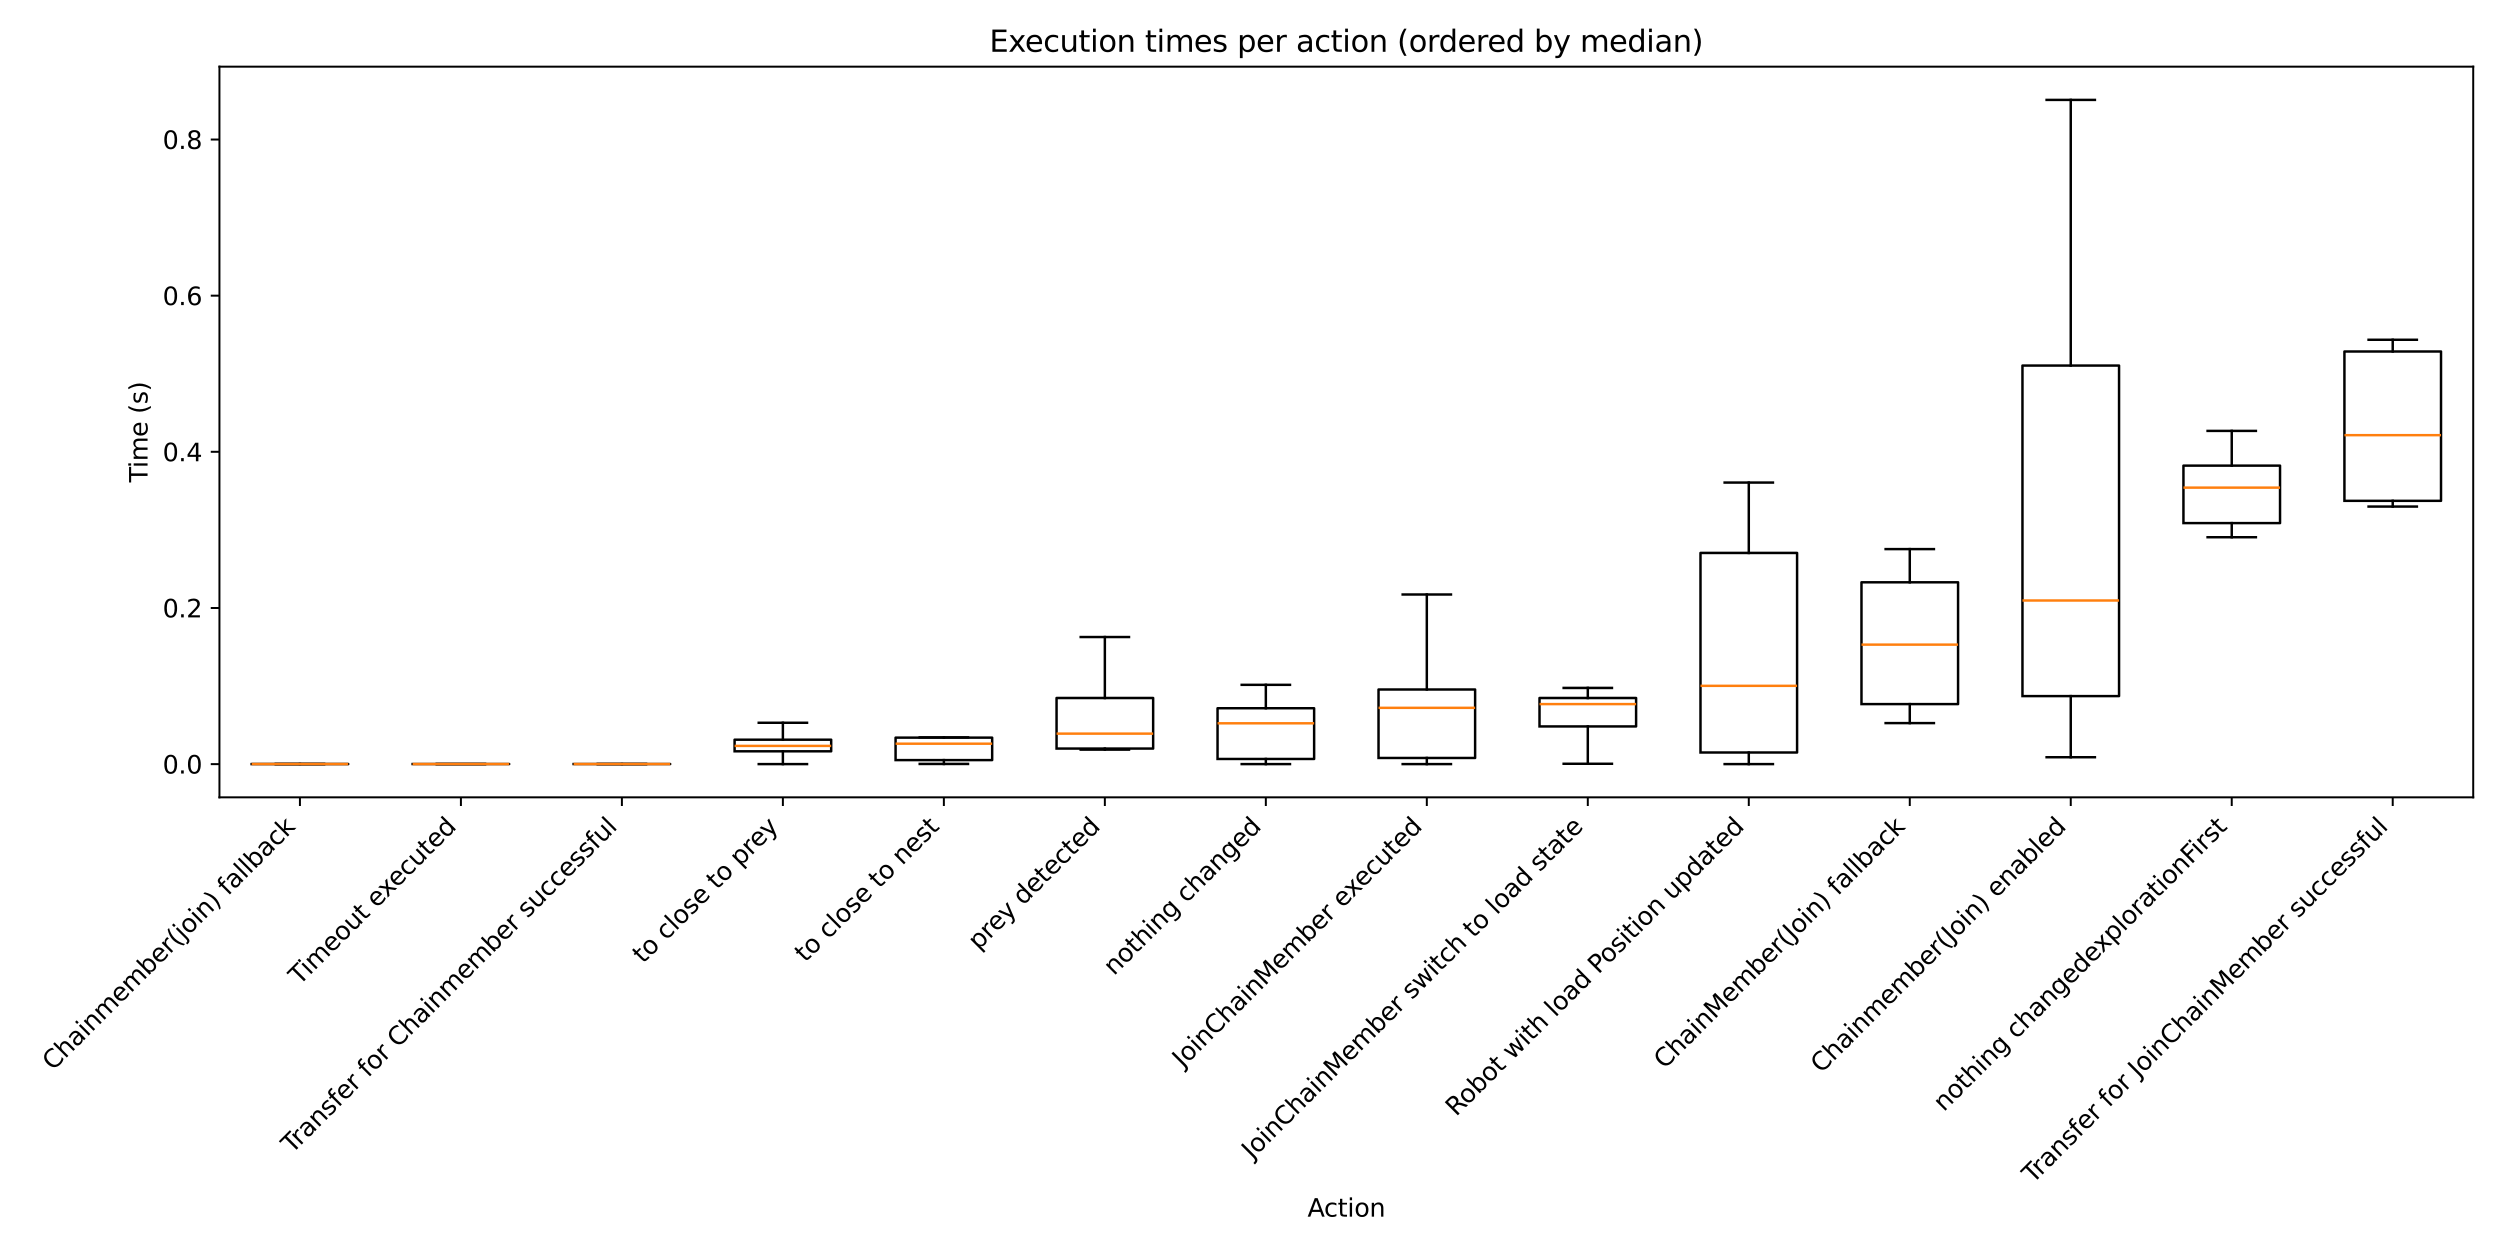 <?xml version="1.0" encoding="utf-8" standalone="no"?>
<!DOCTYPE svg PUBLIC "-//W3C//DTD SVG 1.1//EN"
  "http://www.w3.org/Graphics/SVG/1.1/DTD/svg11.dtd">
<svg xmlns:xlink="http://www.w3.org/1999/xlink" width="1008pt" height="504pt" viewBox="0 0 1008 504" xmlns="http://www.w3.org/2000/svg" version="1.1">
 <defs>
  <style type="text/css">*{stroke-linejoin: round; stroke-linecap: butt}</style>
 </defs>
 <g id="figure_1">
  <g id="patch_1">
   <path d="M 0 504 
L 1008 504 
L 1008 0 
L 0 0 
z
" style="fill: #ffffff"/>
  </g>
  <g id="axes_1">
   <g id="patch_2">
    <path d="M 88.478 321.485 
L 997.2 321.485 
L 997.2 26.88 
L 88.478 26.88 
z
" style="fill: #ffffff"/>
   </g>
   <g id="matplotlib.axis_1">
    <g id="xtick_1">
     <g id="line2d_1">
      <defs>
       <path id="mb336bf534c" d="M 0 0 
L 0 3.5 
" style="stroke: #000000; stroke-width: 0.8"/>
      </defs>
      <g>
       <use xlink:href="#mb336bf534c" x="120.932" y="321.485" style="stroke: #000000; stroke-width: 0.8"/>
      </g>
     </g>
     <g id="text_1">
      <!-- Chainmember(join) fallback -->
      <g transform="translate(21.333 431.987) rotate(-45) scale(0.1 -0.1)">
       <defs>
        <path id="DejaVuSans-43" d="M 4122 4306 
L 4122 3641 
Q 3803 3938 3442 4084 
Q 3081 4231 2675 4231 
Q 1875 4231 1450 3742 
Q 1025 3253 1025 2328 
Q 1025 1406 1450 917 
Q 1875 428 2675 428 
Q 3081 428 3442 575 
Q 3803 722 4122 1019 
L 4122 359 
Q 3791 134 3420 21 
Q 3050 -91 2638 -91 
Q 1578 -91 968 557 
Q 359 1206 359 2328 
Q 359 3453 968 4101 
Q 1578 4750 2638 4750 
Q 3056 4750 3426 4639 
Q 3797 4528 4122 4306 
z
" transform="scale(0.016)"/>
        <path id="DejaVuSans-68" d="M 3513 2113 
L 3513 0 
L 2938 0 
L 2938 2094 
Q 2938 2591 2744 2837 
Q 2550 3084 2163 3084 
Q 1697 3084 1428 2787 
Q 1159 2491 1159 1978 
L 1159 0 
L 581 0 
L 581 4863 
L 1159 4863 
L 1159 2956 
Q 1366 3272 1645 3428 
Q 1925 3584 2291 3584 
Q 2894 3584 3203 3211 
Q 3513 2838 3513 2113 
z
" transform="scale(0.016)"/>
        <path id="DejaVuSans-61" d="M 2194 1759 
Q 1497 1759 1228 1600 
Q 959 1441 959 1056 
Q 959 750 1161 570 
Q 1363 391 1709 391 
Q 2188 391 2477 730 
Q 2766 1069 2766 1631 
L 2766 1759 
L 2194 1759 
z
M 3341 1997 
L 3341 0 
L 2766 0 
L 2766 531 
Q 2569 213 2275 61 
Q 1981 -91 1556 -91 
Q 1019 -91 701 211 
Q 384 513 384 1019 
Q 384 1609 779 1909 
Q 1175 2209 1959 2209 
L 2766 2209 
L 2766 2266 
Q 2766 2663 2505 2880 
Q 2244 3097 1772 3097 
Q 1472 3097 1187 3025 
Q 903 2953 641 2809 
L 641 3341 
Q 956 3463 1253 3523 
Q 1550 3584 1831 3584 
Q 2591 3584 2966 3190 
Q 3341 2797 3341 1997 
z
" transform="scale(0.016)"/>
        <path id="DejaVuSans-69" d="M 603 3500 
L 1178 3500 
L 1178 0 
L 603 0 
L 603 3500 
z
M 603 4863 
L 1178 4863 
L 1178 4134 
L 603 4134 
L 603 4863 
z
" transform="scale(0.016)"/>
        <path id="DejaVuSans-6e" d="M 3513 2113 
L 3513 0 
L 2938 0 
L 2938 2094 
Q 2938 2591 2744 2837 
Q 2550 3084 2163 3084 
Q 1697 3084 1428 2787 
Q 1159 2491 1159 1978 
L 1159 0 
L 581 0 
L 581 3500 
L 1159 3500 
L 1159 2956 
Q 1366 3272 1645 3428 
Q 1925 3584 2291 3584 
Q 2894 3584 3203 3211 
Q 3513 2838 3513 2113 
z
" transform="scale(0.016)"/>
        <path id="DejaVuSans-6d" d="M 3328 2828 
Q 3544 3216 3844 3400 
Q 4144 3584 4550 3584 
Q 5097 3584 5394 3201 
Q 5691 2819 5691 2113 
L 5691 0 
L 5113 0 
L 5113 2094 
Q 5113 2597 4934 2840 
Q 4756 3084 4391 3084 
Q 3944 3084 3684 2787 
Q 3425 2491 3425 1978 
L 3425 0 
L 2847 0 
L 2847 2094 
Q 2847 2600 2669 2842 
Q 2491 3084 2119 3084 
Q 1678 3084 1418 2786 
Q 1159 2488 1159 1978 
L 1159 0 
L 581 0 
L 581 3500 
L 1159 3500 
L 1159 2956 
Q 1356 3278 1631 3431 
Q 1906 3584 2284 3584 
Q 2666 3584 2933 3390 
Q 3200 3197 3328 2828 
z
" transform="scale(0.016)"/>
        <path id="DejaVuSans-65" d="M 3597 1894 
L 3597 1613 
L 953 1613 
Q 991 1019 1311 708 
Q 1631 397 2203 397 
Q 2534 397 2845 478 
Q 3156 559 3463 722 
L 3463 178 
Q 3153 47 2828 -22 
Q 2503 -91 2169 -91 
Q 1331 -91 842 396 
Q 353 884 353 1716 
Q 353 2575 817 3079 
Q 1281 3584 2069 3584 
Q 2775 3584 3186 3129 
Q 3597 2675 3597 1894 
z
M 3022 2063 
Q 3016 2534 2758 2815 
Q 2500 3097 2075 3097 
Q 1594 3097 1305 2825 
Q 1016 2553 972 2059 
L 3022 2063 
z
" transform="scale(0.016)"/>
        <path id="DejaVuSans-62" d="M 3116 1747 
Q 3116 2381 2855 2742 
Q 2594 3103 2138 3103 
Q 1681 3103 1420 2742 
Q 1159 2381 1159 1747 
Q 1159 1113 1420 752 
Q 1681 391 2138 391 
Q 2594 391 2855 752 
Q 3116 1113 3116 1747 
z
M 1159 2969 
Q 1341 3281 1617 3432 
Q 1894 3584 2278 3584 
Q 2916 3584 3314 3078 
Q 3713 2572 3713 1747 
Q 3713 922 3314 415 
Q 2916 -91 2278 -91 
Q 1894 -91 1617 61 
Q 1341 213 1159 525 
L 1159 0 
L 581 0 
L 581 4863 
L 1159 4863 
L 1159 2969 
z
" transform="scale(0.016)"/>
        <path id="DejaVuSans-72" d="M 2631 2963 
Q 2534 3019 2420 3045 
Q 2306 3072 2169 3072 
Q 1681 3072 1420 2755 
Q 1159 2438 1159 1844 
L 1159 0 
L 581 0 
L 581 3500 
L 1159 3500 
L 1159 2956 
Q 1341 3275 1631 3429 
Q 1922 3584 2338 3584 
Q 2397 3584 2469 3576 
Q 2541 3569 2628 3553 
L 2631 2963 
z
" transform="scale(0.016)"/>
        <path id="DejaVuSans-28" d="M 1984 4856 
Q 1566 4138 1362 3434 
Q 1159 2731 1159 2009 
Q 1159 1288 1364 580 
Q 1569 -128 1984 -844 
L 1484 -844 
Q 1016 -109 783 600 
Q 550 1309 550 2009 
Q 550 2706 781 3412 
Q 1013 4119 1484 4856 
L 1984 4856 
z
" transform="scale(0.016)"/>
        <path id="DejaVuSans-6a" d="M 603 3500 
L 1178 3500 
L 1178 -63 
Q 1178 -731 923 -1031 
Q 669 -1331 103 -1331 
L -116 -1331 
L -116 -844 
L 38 -844 
Q 366 -844 484 -692 
Q 603 -541 603 -63 
L 603 3500 
z
M 603 4863 
L 1178 4863 
L 1178 4134 
L 603 4134 
L 603 4863 
z
" transform="scale(0.016)"/>
        <path id="DejaVuSans-6f" d="M 1959 3097 
Q 1497 3097 1228 2736 
Q 959 2375 959 1747 
Q 959 1119 1226 758 
Q 1494 397 1959 397 
Q 2419 397 2687 759 
Q 2956 1122 2956 1747 
Q 2956 2369 2687 2733 
Q 2419 3097 1959 3097 
z
M 1959 3584 
Q 2709 3584 3137 3096 
Q 3566 2609 3566 1747 
Q 3566 888 3137 398 
Q 2709 -91 1959 -91 
Q 1206 -91 779 398 
Q 353 888 353 1747 
Q 353 2609 779 3096 
Q 1206 3584 1959 3584 
z
" transform="scale(0.016)"/>
        <path id="DejaVuSans-29" d="M 513 4856 
L 1013 4856 
Q 1481 4119 1714 3412 
Q 1947 2706 1947 2009 
Q 1947 1309 1714 600 
Q 1481 -109 1013 -844 
L 513 -844 
Q 928 -128 1133 580 
Q 1338 1288 1338 2009 
Q 1338 2731 1133 3434 
Q 928 4138 513 4856 
z
" transform="scale(0.016)"/>
        <path id="DejaVuSans-20" transform="scale(0.016)"/>
        <path id="DejaVuSans-66" d="M 2375 4863 
L 2375 4384 
L 1825 4384 
Q 1516 4384 1395 4259 
Q 1275 4134 1275 3809 
L 1275 3500 
L 2222 3500 
L 2222 3053 
L 1275 3053 
L 1275 0 
L 697 0 
L 697 3053 
L 147 3053 
L 147 3500 
L 697 3500 
L 697 3744 
Q 697 4328 969 4595 
Q 1241 4863 1831 4863 
L 2375 4863 
z
" transform="scale(0.016)"/>
        <path id="DejaVuSans-6c" d="M 603 4863 
L 1178 4863 
L 1178 0 
L 603 0 
L 603 4863 
z
" transform="scale(0.016)"/>
        <path id="DejaVuSans-63" d="M 3122 3366 
L 3122 2828 
Q 2878 2963 2633 3030 
Q 2388 3097 2138 3097 
Q 1578 3097 1268 2742 
Q 959 2388 959 1747 
Q 959 1106 1268 751 
Q 1578 397 2138 397 
Q 2388 397 2633 464 
Q 2878 531 3122 666 
L 3122 134 
Q 2881 22 2623 -34 
Q 2366 -91 2075 -91 
Q 1284 -91 818 406 
Q 353 903 353 1747 
Q 353 2603 823 3093 
Q 1294 3584 2113 3584 
Q 2378 3584 2631 3529 
Q 2884 3475 3122 3366 
z
" transform="scale(0.016)"/>
        <path id="DejaVuSans-6b" d="M 581 4863 
L 1159 4863 
L 1159 1991 
L 2875 3500 
L 3609 3500 
L 1753 1863 
L 3688 0 
L 2938 0 
L 1159 1709 
L 1159 0 
L 581 0 
L 581 4863 
z
" transform="scale(0.016)"/>
       </defs>
       <use xlink:href="#DejaVuSans-43"/>
       <use xlink:href="#DejaVuSans-68" transform="translate(69.824 0)"/>
       <use xlink:href="#DejaVuSans-61" transform="translate(133.203 0)"/>
       <use xlink:href="#DejaVuSans-69" transform="translate(194.482 0)"/>
       <use xlink:href="#DejaVuSans-6e" transform="translate(222.266 0)"/>
       <use xlink:href="#DejaVuSans-6d" transform="translate(285.645 0)"/>
       <use xlink:href="#DejaVuSans-65" transform="translate(383.057 0)"/>
       <use xlink:href="#DejaVuSans-6d" transform="translate(444.58 0)"/>
       <use xlink:href="#DejaVuSans-62" transform="translate(541.992 0)"/>
       <use xlink:href="#DejaVuSans-65" transform="translate(605.469 0)"/>
       <use xlink:href="#DejaVuSans-72" transform="translate(666.992 0)"/>
       <use xlink:href="#DejaVuSans-28" transform="translate(708.105 0)"/>
       <use xlink:href="#DejaVuSans-6a" transform="translate(747.119 0)"/>
       <use xlink:href="#DejaVuSans-6f" transform="translate(774.902 0)"/>
       <use xlink:href="#DejaVuSans-69" transform="translate(836.084 0)"/>
       <use xlink:href="#DejaVuSans-6e" transform="translate(863.867 0)"/>
       <use xlink:href="#DejaVuSans-29" transform="translate(927.246 0)"/>
       <use xlink:href="#DejaVuSans-20" transform="translate(966.26 0)"/>
       <use xlink:href="#DejaVuSans-66" transform="translate(998.047 0)"/>
       <use xlink:href="#DejaVuSans-61" transform="translate(1033.252 0)"/>
       <use xlink:href="#DejaVuSans-6c" transform="translate(1094.531 0)"/>
       <use xlink:href="#DejaVuSans-6c" transform="translate(1122.314 0)"/>
       <use xlink:href="#DejaVuSans-62" transform="translate(1150.098 0)"/>
       <use xlink:href="#DejaVuSans-61" transform="translate(1213.574 0)"/>
       <use xlink:href="#DejaVuSans-63" transform="translate(1274.854 0)"/>
       <use xlink:href="#DejaVuSans-6b" transform="translate(1329.834 0)"/>
      </g>
     </g>
    </g>
    <g id="xtick_2">
     <g id="line2d_2">
      <g>
       <use xlink:href="#mb336bf534c" x="185.841" y="321.485" style="stroke: #000000; stroke-width: 0.8"/>
      </g>
     </g>
     <g id="text_2">
      <!-- Timeout executed -->
      <g transform="translate(120.719 397.51) rotate(-45) scale(0.1 -0.1)">
       <defs>
        <path id="DejaVuSans-54" d="M -19 4666 
L 3928 4666 
L 3928 4134 
L 2272 4134 
L 2272 0 
L 1638 0 
L 1638 4134 
L -19 4134 
L -19 4666 
z
" transform="scale(0.016)"/>
        <path id="DejaVuSans-75" d="M 544 1381 
L 544 3500 
L 1119 3500 
L 1119 1403 
Q 1119 906 1312 657 
Q 1506 409 1894 409 
Q 2359 409 2629 706 
Q 2900 1003 2900 1516 
L 2900 3500 
L 3475 3500 
L 3475 0 
L 2900 0 
L 2900 538 
Q 2691 219 2414 64 
Q 2138 -91 1772 -91 
Q 1169 -91 856 284 
Q 544 659 544 1381 
z
M 1991 3584 
L 1991 3584 
z
" transform="scale(0.016)"/>
        <path id="DejaVuSans-74" d="M 1172 4494 
L 1172 3500 
L 2356 3500 
L 2356 3053 
L 1172 3053 
L 1172 1153 
Q 1172 725 1289 603 
Q 1406 481 1766 481 
L 2356 481 
L 2356 0 
L 1766 0 
Q 1100 0 847 248 
Q 594 497 594 1153 
L 594 3053 
L 172 3053 
L 172 3500 
L 594 3500 
L 594 4494 
L 1172 4494 
z
" transform="scale(0.016)"/>
        <path id="DejaVuSans-78" d="M 3513 3500 
L 2247 1797 
L 3578 0 
L 2900 0 
L 1881 1375 
L 863 0 
L 184 0 
L 1544 1831 
L 300 3500 
L 978 3500 
L 1906 2253 
L 2834 3500 
L 3513 3500 
z
" transform="scale(0.016)"/>
        <path id="DejaVuSans-64" d="M 2906 2969 
L 2906 4863 
L 3481 4863 
L 3481 0 
L 2906 0 
L 2906 525 
Q 2725 213 2448 61 
Q 2172 -91 1784 -91 
Q 1150 -91 751 415 
Q 353 922 353 1747 
Q 353 2572 751 3078 
Q 1150 3584 1784 3584 
Q 2172 3584 2448 3432 
Q 2725 3281 2906 2969 
z
M 947 1747 
Q 947 1113 1208 752 
Q 1469 391 1925 391 
Q 2381 391 2643 752 
Q 2906 1113 2906 1747 
Q 2906 2381 2643 2742 
Q 2381 3103 1925 3103 
Q 1469 3103 1208 2742 
Q 947 2381 947 1747 
z
" transform="scale(0.016)"/>
       </defs>
       <use xlink:href="#DejaVuSans-54"/>
       <use xlink:href="#DejaVuSans-69" transform="translate(57.959 0)"/>
       <use xlink:href="#DejaVuSans-6d" transform="translate(85.742 0)"/>
       <use xlink:href="#DejaVuSans-65" transform="translate(183.154 0)"/>
       <use xlink:href="#DejaVuSans-6f" transform="translate(244.678 0)"/>
       <use xlink:href="#DejaVuSans-75" transform="translate(305.859 0)"/>
       <use xlink:href="#DejaVuSans-74" transform="translate(369.238 0)"/>
       <use xlink:href="#DejaVuSans-20" transform="translate(408.447 0)"/>
       <use xlink:href="#DejaVuSans-65" transform="translate(440.234 0)"/>
       <use xlink:href="#DejaVuSans-78" transform="translate(500.008 0)"/>
       <use xlink:href="#DejaVuSans-65" transform="translate(556.062 0)"/>
       <use xlink:href="#DejaVuSans-63" transform="translate(617.586 0)"/>
       <use xlink:href="#DejaVuSans-75" transform="translate(672.566 0)"/>
       <use xlink:href="#DejaVuSans-74" transform="translate(735.945 0)"/>
       <use xlink:href="#DejaVuSans-65" transform="translate(775.154 0)"/>
       <use xlink:href="#DejaVuSans-64" transform="translate(836.678 0)"/>
      </g>
     </g>
    </g>
    <g id="xtick_3">
     <g id="line2d_3">
      <g>
       <use xlink:href="#mb336bf534c" x="250.75" y="321.485" style="stroke: #000000; stroke-width: 0.8"/>
      </g>
     </g>
     <g id="text_3">
      <!-- Transfer for Chainmember successful -->
      <g transform="translate(117.722 465.415) rotate(-45) scale(0.1 -0.1)">
       <defs>
        <path id="DejaVuSans-73" d="M 2834 3397 
L 2834 2853 
Q 2591 2978 2328 3040 
Q 2066 3103 1784 3103 
Q 1356 3103 1142 2972 
Q 928 2841 928 2578 
Q 928 2378 1081 2264 
Q 1234 2150 1697 2047 
L 1894 2003 
Q 2506 1872 2764 1633 
Q 3022 1394 3022 966 
Q 3022 478 2636 193 
Q 2250 -91 1575 -91 
Q 1294 -91 989 -36 
Q 684 19 347 128 
L 347 722 
Q 666 556 975 473 
Q 1284 391 1588 391 
Q 1994 391 2212 530 
Q 2431 669 2431 922 
Q 2431 1156 2273 1281 
Q 2116 1406 1581 1522 
L 1381 1569 
Q 847 1681 609 1914 
Q 372 2147 372 2553 
Q 372 3047 722 3315 
Q 1072 3584 1716 3584 
Q 2034 3584 2315 3537 
Q 2597 3491 2834 3397 
z
" transform="scale(0.016)"/>
       </defs>
       <use xlink:href="#DejaVuSans-54"/>
       <use xlink:href="#DejaVuSans-72" transform="translate(46.334 0)"/>
       <use xlink:href="#DejaVuSans-61" transform="translate(87.447 0)"/>
       <use xlink:href="#DejaVuSans-6e" transform="translate(148.727 0)"/>
       <use xlink:href="#DejaVuSans-73" transform="translate(212.105 0)"/>
       <use xlink:href="#DejaVuSans-66" transform="translate(264.205 0)"/>
       <use xlink:href="#DejaVuSans-65" transform="translate(299.41 0)"/>
       <use xlink:href="#DejaVuSans-72" transform="translate(360.934 0)"/>
       <use xlink:href="#DejaVuSans-20" transform="translate(402.047 0)"/>
       <use xlink:href="#DejaVuSans-66" transform="translate(433.834 0)"/>
       <use xlink:href="#DejaVuSans-6f" transform="translate(469.039 0)"/>
       <use xlink:href="#DejaVuSans-72" transform="translate(530.221 0)"/>
       <use xlink:href="#DejaVuSans-20" transform="translate(571.334 0)"/>
       <use xlink:href="#DejaVuSans-43" transform="translate(603.121 0)"/>
       <use xlink:href="#DejaVuSans-68" transform="translate(672.945 0)"/>
       <use xlink:href="#DejaVuSans-61" transform="translate(736.324 0)"/>
       <use xlink:href="#DejaVuSans-69" transform="translate(797.604 0)"/>
       <use xlink:href="#DejaVuSans-6e" transform="translate(825.387 0)"/>
       <use xlink:href="#DejaVuSans-6d" transform="translate(888.766 0)"/>
       <use xlink:href="#DejaVuSans-65" transform="translate(986.178 0)"/>
       <use xlink:href="#DejaVuSans-6d" transform="translate(1047.701 0)"/>
       <use xlink:href="#DejaVuSans-62" transform="translate(1145.113 0)"/>
       <use xlink:href="#DejaVuSans-65" transform="translate(1208.59 0)"/>
       <use xlink:href="#DejaVuSans-72" transform="translate(1270.113 0)"/>
       <use xlink:href="#DejaVuSans-20" transform="translate(1311.227 0)"/>
       <use xlink:href="#DejaVuSans-73" transform="translate(1343.014 0)"/>
       <use xlink:href="#DejaVuSans-75" transform="translate(1395.113 0)"/>
       <use xlink:href="#DejaVuSans-63" transform="translate(1458.492 0)"/>
       <use xlink:href="#DejaVuSans-63" transform="translate(1513.473 0)"/>
       <use xlink:href="#DejaVuSans-65" transform="translate(1568.453 0)"/>
       <use xlink:href="#DejaVuSans-73" transform="translate(1629.977 0)"/>
       <use xlink:href="#DejaVuSans-73" transform="translate(1682.076 0)"/>
       <use xlink:href="#DejaVuSans-66" transform="translate(1734.176 0)"/>
       <use xlink:href="#DejaVuSans-75" transform="translate(1769.381 0)"/>
       <use xlink:href="#DejaVuSans-6c" transform="translate(1832.76 0)"/>
      </g>
     </g>
    </g>
    <g id="xtick_4">
     <g id="line2d_4">
      <g>
       <use xlink:href="#mb336bf534c" x="315.659" y="321.485" style="stroke: #000000; stroke-width: 0.8"/>
      </g>
     </g>
     <g id="text_4">
      <!-- to close to prey -->
      <g transform="translate(259.262 388.784) rotate(-45) scale(0.1 -0.1)">
       <defs>
        <path id="DejaVuSans-70" d="M 1159 525 
L 1159 -1331 
L 581 -1331 
L 581 3500 
L 1159 3500 
L 1159 2969 
Q 1341 3281 1617 3432 
Q 1894 3584 2278 3584 
Q 2916 3584 3314 3078 
Q 3713 2572 3713 1747 
Q 3713 922 3314 415 
Q 2916 -91 2278 -91 
Q 1894 -91 1617 61 
Q 1341 213 1159 525 
z
M 3116 1747 
Q 3116 2381 2855 2742 
Q 2594 3103 2138 3103 
Q 1681 3103 1420 2742 
Q 1159 2381 1159 1747 
Q 1159 1113 1420 752 
Q 1681 391 2138 391 
Q 2594 391 2855 752 
Q 3116 1113 3116 1747 
z
" transform="scale(0.016)"/>
        <path id="DejaVuSans-79" d="M 2059 -325 
Q 1816 -950 1584 -1140 
Q 1353 -1331 966 -1331 
L 506 -1331 
L 506 -850 
L 844 -850 
Q 1081 -850 1212 -737 
Q 1344 -625 1503 -206 
L 1606 56 
L 191 3500 
L 800 3500 
L 1894 763 
L 2988 3500 
L 3597 3500 
L 2059 -325 
z
" transform="scale(0.016)"/>
       </defs>
       <use xlink:href="#DejaVuSans-74"/>
       <use xlink:href="#DejaVuSans-6f" transform="translate(39.209 0)"/>
       <use xlink:href="#DejaVuSans-20" transform="translate(100.391 0)"/>
       <use xlink:href="#DejaVuSans-63" transform="translate(132.178 0)"/>
       <use xlink:href="#DejaVuSans-6c" transform="translate(187.158 0)"/>
       <use xlink:href="#DejaVuSans-6f" transform="translate(214.941 0)"/>
       <use xlink:href="#DejaVuSans-73" transform="translate(276.123 0)"/>
       <use xlink:href="#DejaVuSans-65" transform="translate(328.223 0)"/>
       <use xlink:href="#DejaVuSans-20" transform="translate(389.746 0)"/>
       <use xlink:href="#DejaVuSans-74" transform="translate(421.533 0)"/>
       <use xlink:href="#DejaVuSans-6f" transform="translate(460.742 0)"/>
       <use xlink:href="#DejaVuSans-20" transform="translate(521.924 0)"/>
       <use xlink:href="#DejaVuSans-70" transform="translate(553.711 0)"/>
       <use xlink:href="#DejaVuSans-72" transform="translate(617.188 0)"/>
       <use xlink:href="#DejaVuSans-65" transform="translate(656.051 0)"/>
       <use xlink:href="#DejaVuSans-79" transform="translate(717.574 0)"/>
      </g>
     </g>
    </g>
    <g id="xtick_5">
     <g id="line2d_5">
      <g>
       <use xlink:href="#mb336bf534c" x="380.567" y="321.485" style="stroke: #000000; stroke-width: 0.8"/>
      </g>
     </g>
     <g id="text_5">
      <!-- to close to nest -->
      <g transform="translate(324.656 388.299) rotate(-45) scale(0.1 -0.1)">
       <use xlink:href="#DejaVuSans-74"/>
       <use xlink:href="#DejaVuSans-6f" transform="translate(39.209 0)"/>
       <use xlink:href="#DejaVuSans-20" transform="translate(100.391 0)"/>
       <use xlink:href="#DejaVuSans-63" transform="translate(132.178 0)"/>
       <use xlink:href="#DejaVuSans-6c" transform="translate(187.158 0)"/>
       <use xlink:href="#DejaVuSans-6f" transform="translate(214.941 0)"/>
       <use xlink:href="#DejaVuSans-73" transform="translate(276.123 0)"/>
       <use xlink:href="#DejaVuSans-65" transform="translate(328.223 0)"/>
       <use xlink:href="#DejaVuSans-20" transform="translate(389.746 0)"/>
       <use xlink:href="#DejaVuSans-74" transform="translate(421.533 0)"/>
       <use xlink:href="#DejaVuSans-6f" transform="translate(460.742 0)"/>
       <use xlink:href="#DejaVuSans-20" transform="translate(521.924 0)"/>
       <use xlink:href="#DejaVuSans-6e" transform="translate(553.711 0)"/>
       <use xlink:href="#DejaVuSans-65" transform="translate(617.09 0)"/>
       <use xlink:href="#DejaVuSans-73" transform="translate(678.613 0)"/>
       <use xlink:href="#DejaVuSans-74" transform="translate(730.713 0)"/>
      </g>
     </g>
    </g>
    <g id="xtick_6">
     <g id="line2d_6">
      <g>
       <use xlink:href="#mb336bf534c" x="445.476" y="321.485" style="stroke: #000000; stroke-width: 0.8"/>
      </g>
     </g>
     <g id="text_6">
      <!-- prey detected -->
      <g transform="translate(394.522 383.341) rotate(-45) scale(0.1 -0.1)">
       <use xlink:href="#DejaVuSans-70"/>
       <use xlink:href="#DejaVuSans-72" transform="translate(63.477 0)"/>
       <use xlink:href="#DejaVuSans-65" transform="translate(102.34 0)"/>
       <use xlink:href="#DejaVuSans-79" transform="translate(163.863 0)"/>
       <use xlink:href="#DejaVuSans-20" transform="translate(223.043 0)"/>
       <use xlink:href="#DejaVuSans-64" transform="translate(254.83 0)"/>
       <use xlink:href="#DejaVuSans-65" transform="translate(318.307 0)"/>
       <use xlink:href="#DejaVuSans-74" transform="translate(379.83 0)"/>
       <use xlink:href="#DejaVuSans-65" transform="translate(419.039 0)"/>
       <use xlink:href="#DejaVuSans-63" transform="translate(480.562 0)"/>
       <use xlink:href="#DejaVuSans-74" transform="translate(535.543 0)"/>
       <use xlink:href="#DejaVuSans-65" transform="translate(574.752 0)"/>
       <use xlink:href="#DejaVuSans-64" transform="translate(636.275 0)"/>
      </g>
     </g>
    </g>
    <g id="xtick_7">
     <g id="line2d_7">
      <g>
       <use xlink:href="#mb336bf534c" x="510.385" y="321.485" style="stroke: #000000; stroke-width: 0.8"/>
      </g>
     </g>
     <g id="text_7">
      <!-- nothing changed -->
      <g transform="translate(449.158 393.614) rotate(-45) scale(0.1 -0.1)">
       <defs>
        <path id="DejaVuSans-67" d="M 2906 1791 
Q 2906 2416 2648 2759 
Q 2391 3103 1925 3103 
Q 1463 3103 1205 2759 
Q 947 2416 947 1791 
Q 947 1169 1205 825 
Q 1463 481 1925 481 
Q 2391 481 2648 825 
Q 2906 1169 2906 1791 
z
M 3481 434 
Q 3481 -459 3084 -895 
Q 2688 -1331 1869 -1331 
Q 1566 -1331 1297 -1286 
Q 1028 -1241 775 -1147 
L 775 -588 
Q 1028 -725 1275 -790 
Q 1522 -856 1778 -856 
Q 2344 -856 2625 -561 
Q 2906 -266 2906 331 
L 2906 616 
Q 2728 306 2450 153 
Q 2172 0 1784 0 
Q 1141 0 747 490 
Q 353 981 353 1791 
Q 353 2603 747 3093 
Q 1141 3584 1784 3584 
Q 2172 3584 2450 3431 
Q 2728 3278 2906 2969 
L 2906 3500 
L 3481 3500 
L 3481 434 
z
" transform="scale(0.016)"/>
       </defs>
       <use xlink:href="#DejaVuSans-6e"/>
       <use xlink:href="#DejaVuSans-6f" transform="translate(63.379 0)"/>
       <use xlink:href="#DejaVuSans-74" transform="translate(124.561 0)"/>
       <use xlink:href="#DejaVuSans-68" transform="translate(163.77 0)"/>
       <use xlink:href="#DejaVuSans-69" transform="translate(227.148 0)"/>
       <use xlink:href="#DejaVuSans-6e" transform="translate(254.932 0)"/>
       <use xlink:href="#DejaVuSans-67" transform="translate(318.311 0)"/>
       <use xlink:href="#DejaVuSans-20" transform="translate(381.787 0)"/>
       <use xlink:href="#DejaVuSans-63" transform="translate(413.574 0)"/>
       <use xlink:href="#DejaVuSans-68" transform="translate(468.555 0)"/>
       <use xlink:href="#DejaVuSans-61" transform="translate(531.934 0)"/>
       <use xlink:href="#DejaVuSans-6e" transform="translate(593.213 0)"/>
       <use xlink:href="#DejaVuSans-67" transform="translate(656.592 0)"/>
       <use xlink:href="#DejaVuSans-65" transform="translate(720.068 0)"/>
       <use xlink:href="#DejaVuSans-64" transform="translate(781.592 0)"/>
      </g>
     </g>
    </g>
    <g id="xtick_8">
     <g id="line2d_8">
      <g>
       <use xlink:href="#mb336bf534c" x="575.293" y="321.485" style="stroke: #000000; stroke-width: 0.8"/>
      </g>
     </g>
     <g id="text_8">
      <!-- JoinChainMember executed -->
      <g transform="translate(476.909 430.771) rotate(-45) scale(0.1 -0.1)">
       <defs>
        <path id="DejaVuSans-4a" d="M 628 4666 
L 1259 4666 
L 1259 325 
Q 1259 -519 939 -900 
Q 619 -1281 -91 -1281 
L -331 -1281 
L -331 -750 
L -134 -750 
Q 284 -750 456 -515 
Q 628 -281 628 325 
L 628 4666 
z
" transform="scale(0.016)"/>
        <path id="DejaVuSans-4d" d="M 628 4666 
L 1569 4666 
L 2759 1491 
L 3956 4666 
L 4897 4666 
L 4897 0 
L 4281 0 
L 4281 4097 
L 3078 897 
L 2444 897 
L 1241 4097 
L 1241 0 
L 628 0 
L 628 4666 
z
" transform="scale(0.016)"/>
       </defs>
       <use xlink:href="#DejaVuSans-4a"/>
       <use xlink:href="#DejaVuSans-6f" transform="translate(29.492 0)"/>
       <use xlink:href="#DejaVuSans-69" transform="translate(90.674 0)"/>
       <use xlink:href="#DejaVuSans-6e" transform="translate(118.457 0)"/>
       <use xlink:href="#DejaVuSans-43" transform="translate(181.836 0)"/>
       <use xlink:href="#DejaVuSans-68" transform="translate(251.66 0)"/>
       <use xlink:href="#DejaVuSans-61" transform="translate(315.039 0)"/>
       <use xlink:href="#DejaVuSans-69" transform="translate(376.318 0)"/>
       <use xlink:href="#DejaVuSans-6e" transform="translate(404.102 0)"/>
       <use xlink:href="#DejaVuSans-4d" transform="translate(467.48 0)"/>
       <use xlink:href="#DejaVuSans-65" transform="translate(553.76 0)"/>
       <use xlink:href="#DejaVuSans-6d" transform="translate(615.283 0)"/>
       <use xlink:href="#DejaVuSans-62" transform="translate(712.695 0)"/>
       <use xlink:href="#DejaVuSans-65" transform="translate(776.172 0)"/>
       <use xlink:href="#DejaVuSans-72" transform="translate(837.695 0)"/>
       <use xlink:href="#DejaVuSans-20" transform="translate(878.809 0)"/>
       <use xlink:href="#DejaVuSans-65" transform="translate(910.596 0)"/>
       <use xlink:href="#DejaVuSans-78" transform="translate(970.369 0)"/>
       <use xlink:href="#DejaVuSans-65" transform="translate(1026.424 0)"/>
       <use xlink:href="#DejaVuSans-63" transform="translate(1087.947 0)"/>
       <use xlink:href="#DejaVuSans-75" transform="translate(1142.928 0)"/>
       <use xlink:href="#DejaVuSans-74" transform="translate(1206.307 0)"/>
       <use xlink:href="#DejaVuSans-65" transform="translate(1245.516 0)"/>
       <use xlink:href="#DejaVuSans-64" transform="translate(1307.039 0)"/>
      </g>
     </g>
    </g>
    <g id="xtick_9">
     <g id="line2d_9">
      <g>
       <use xlink:href="#mb336bf534c" x="640.202" y="321.485" style="stroke: #000000; stroke-width: 0.8"/>
      </g>
     </g>
     <g id="text_9">
      <!-- JoinChainMember switch to load state -->
      <g transform="translate(504.904 467.686) rotate(-45) scale(0.1 -0.1)">
       <defs>
        <path id="DejaVuSans-77" d="M 269 3500 
L 844 3500 
L 1563 769 
L 2278 3500 
L 2956 3500 
L 3675 769 
L 4391 3500 
L 4966 3500 
L 4050 0 
L 3372 0 
L 2619 2869 
L 1863 0 
L 1184 0 
L 269 3500 
z
" transform="scale(0.016)"/>
       </defs>
       <use xlink:href="#DejaVuSans-4a"/>
       <use xlink:href="#DejaVuSans-6f" transform="translate(29.492 0)"/>
       <use xlink:href="#DejaVuSans-69" transform="translate(90.674 0)"/>
       <use xlink:href="#DejaVuSans-6e" transform="translate(118.457 0)"/>
       <use xlink:href="#DejaVuSans-43" transform="translate(181.836 0)"/>
       <use xlink:href="#DejaVuSans-68" transform="translate(251.66 0)"/>
       <use xlink:href="#DejaVuSans-61" transform="translate(315.039 0)"/>
       <use xlink:href="#DejaVuSans-69" transform="translate(376.318 0)"/>
       <use xlink:href="#DejaVuSans-6e" transform="translate(404.102 0)"/>
       <use xlink:href="#DejaVuSans-4d" transform="translate(467.48 0)"/>
       <use xlink:href="#DejaVuSans-65" transform="translate(553.76 0)"/>
       <use xlink:href="#DejaVuSans-6d" transform="translate(615.283 0)"/>
       <use xlink:href="#DejaVuSans-62" transform="translate(712.695 0)"/>
       <use xlink:href="#DejaVuSans-65" transform="translate(776.172 0)"/>
       <use xlink:href="#DejaVuSans-72" transform="translate(837.695 0)"/>
       <use xlink:href="#DejaVuSans-20" transform="translate(878.809 0)"/>
       <use xlink:href="#DejaVuSans-73" transform="translate(910.596 0)"/>
       <use xlink:href="#DejaVuSans-77" transform="translate(962.695 0)"/>
       <use xlink:href="#DejaVuSans-69" transform="translate(1044.482 0)"/>
       <use xlink:href="#DejaVuSans-74" transform="translate(1072.266 0)"/>
       <use xlink:href="#DejaVuSans-63" transform="translate(1111.475 0)"/>
       <use xlink:href="#DejaVuSans-68" transform="translate(1166.455 0)"/>
       <use xlink:href="#DejaVuSans-20" transform="translate(1229.834 0)"/>
       <use xlink:href="#DejaVuSans-74" transform="translate(1261.621 0)"/>
       <use xlink:href="#DejaVuSans-6f" transform="translate(1300.83 0)"/>
       <use xlink:href="#DejaVuSans-20" transform="translate(1362.012 0)"/>
       <use xlink:href="#DejaVuSans-6c" transform="translate(1393.799 0)"/>
       <use xlink:href="#DejaVuSans-6f" transform="translate(1421.582 0)"/>
       <use xlink:href="#DejaVuSans-61" transform="translate(1482.764 0)"/>
       <use xlink:href="#DejaVuSans-64" transform="translate(1544.043 0)"/>
       <use xlink:href="#DejaVuSans-20" transform="translate(1607.52 0)"/>
       <use xlink:href="#DejaVuSans-73" transform="translate(1639.307 0)"/>
       <use xlink:href="#DejaVuSans-74" transform="translate(1691.406 0)"/>
       <use xlink:href="#DejaVuSans-61" transform="translate(1730.615 0)"/>
       <use xlink:href="#DejaVuSans-74" transform="translate(1791.895 0)"/>
       <use xlink:href="#DejaVuSans-65" transform="translate(1831.104 0)"/>
      </g>
     </g>
    </g>
    <g id="xtick_10">
     <g id="line2d_10">
      <g>
       <use xlink:href="#mb336bf534c" x="705.111" y="321.485" style="stroke: #000000; stroke-width: 0.8"/>
      </g>
     </g>
     <g id="text_10">
      <!-- Robot with load Position updated -->
      <g transform="translate(587.097 450.401) rotate(-45) scale(0.1 -0.1)">
       <defs>
        <path id="DejaVuSans-52" d="M 2841 2188 
Q 3044 2119 3236 1894 
Q 3428 1669 3622 1275 
L 4263 0 
L 3584 0 
L 2988 1197 
Q 2756 1666 2539 1819 
Q 2322 1972 1947 1972 
L 1259 1972 
L 1259 0 
L 628 0 
L 628 4666 
L 2053 4666 
Q 2853 4666 3247 4331 
Q 3641 3997 3641 3322 
Q 3641 2881 3436 2590 
Q 3231 2300 2841 2188 
z
M 1259 4147 
L 1259 2491 
L 2053 2491 
Q 2509 2491 2742 2702 
Q 2975 2913 2975 3322 
Q 2975 3731 2742 3939 
Q 2509 4147 2053 4147 
L 1259 4147 
z
" transform="scale(0.016)"/>
        <path id="DejaVuSans-50" d="M 1259 4147 
L 1259 2394 
L 2053 2394 
Q 2494 2394 2734 2622 
Q 2975 2850 2975 3272 
Q 2975 3691 2734 3919 
Q 2494 4147 2053 4147 
L 1259 4147 
z
M 628 4666 
L 2053 4666 
Q 2838 4666 3239 4311 
Q 3641 3956 3641 3272 
Q 3641 2581 3239 2228 
Q 2838 1875 2053 1875 
L 1259 1875 
L 1259 0 
L 628 0 
L 628 4666 
z
" transform="scale(0.016)"/>
       </defs>
       <use xlink:href="#DejaVuSans-52"/>
       <use xlink:href="#DejaVuSans-6f" transform="translate(64.982 0)"/>
       <use xlink:href="#DejaVuSans-62" transform="translate(126.164 0)"/>
       <use xlink:href="#DejaVuSans-6f" transform="translate(189.641 0)"/>
       <use xlink:href="#DejaVuSans-74" transform="translate(250.822 0)"/>
       <use xlink:href="#DejaVuSans-20" transform="translate(290.031 0)"/>
       <use xlink:href="#DejaVuSans-77" transform="translate(321.818 0)"/>
       <use xlink:href="#DejaVuSans-69" transform="translate(403.605 0)"/>
       <use xlink:href="#DejaVuSans-74" transform="translate(431.389 0)"/>
       <use xlink:href="#DejaVuSans-68" transform="translate(470.598 0)"/>
       <use xlink:href="#DejaVuSans-20" transform="translate(533.977 0)"/>
       <use xlink:href="#DejaVuSans-6c" transform="translate(565.764 0)"/>
       <use xlink:href="#DejaVuSans-6f" transform="translate(593.547 0)"/>
       <use xlink:href="#DejaVuSans-61" transform="translate(654.729 0)"/>
       <use xlink:href="#DejaVuSans-64" transform="translate(716.008 0)"/>
       <use xlink:href="#DejaVuSans-20" transform="translate(779.484 0)"/>
       <use xlink:href="#DejaVuSans-50" transform="translate(811.271 0)"/>
       <use xlink:href="#DejaVuSans-6f" transform="translate(867.949 0)"/>
       <use xlink:href="#DejaVuSans-73" transform="translate(929.131 0)"/>
       <use xlink:href="#DejaVuSans-69" transform="translate(981.23 0)"/>
       <use xlink:href="#DejaVuSans-74" transform="translate(1009.014 0)"/>
       <use xlink:href="#DejaVuSans-69" transform="translate(1048.223 0)"/>
       <use xlink:href="#DejaVuSans-6f" transform="translate(1076.006 0)"/>
       <use xlink:href="#DejaVuSans-6e" transform="translate(1137.188 0)"/>
       <use xlink:href="#DejaVuSans-20" transform="translate(1200.566 0)"/>
       <use xlink:href="#DejaVuSans-75" transform="translate(1232.354 0)"/>
       <use xlink:href="#DejaVuSans-70" transform="translate(1295.732 0)"/>
       <use xlink:href="#DejaVuSans-64" transform="translate(1359.209 0)"/>
       <use xlink:href="#DejaVuSans-61" transform="translate(1422.686 0)"/>
       <use xlink:href="#DejaVuSans-74" transform="translate(1483.965 0)"/>
       <use xlink:href="#DejaVuSans-65" transform="translate(1523.174 0)"/>
       <use xlink:href="#DejaVuSans-64" transform="translate(1584.697 0)"/>
      </g>
     </g>
    </g>
    <g id="xtick_11">
     <g id="line2d_11">
      <g>
       <use xlink:href="#mb336bf534c" x="770.02" y="321.485" style="stroke: #000000; stroke-width: 0.8"/>
      </g>
     </g>
     <g id="text_11">
      <!-- ChainMember(Join) fallback -->
      <g transform="translate(671.085 431.322) rotate(-45) scale(0.1 -0.1)">
       <use xlink:href="#DejaVuSans-43"/>
       <use xlink:href="#DejaVuSans-68" transform="translate(69.824 0)"/>
       <use xlink:href="#DejaVuSans-61" transform="translate(133.203 0)"/>
       <use xlink:href="#DejaVuSans-69" transform="translate(194.482 0)"/>
       <use xlink:href="#DejaVuSans-6e" transform="translate(222.266 0)"/>
       <use xlink:href="#DejaVuSans-4d" transform="translate(285.645 0)"/>
       <use xlink:href="#DejaVuSans-65" transform="translate(371.924 0)"/>
       <use xlink:href="#DejaVuSans-6d" transform="translate(433.447 0)"/>
       <use xlink:href="#DejaVuSans-62" transform="translate(530.859 0)"/>
       <use xlink:href="#DejaVuSans-65" transform="translate(594.336 0)"/>
       <use xlink:href="#DejaVuSans-72" transform="translate(655.859 0)"/>
       <use xlink:href="#DejaVuSans-28" transform="translate(696.973 0)"/>
       <use xlink:href="#DejaVuSans-4a" transform="translate(735.986 0)"/>
       <use xlink:href="#DejaVuSans-6f" transform="translate(765.479 0)"/>
       <use xlink:href="#DejaVuSans-69" transform="translate(826.66 0)"/>
       <use xlink:href="#DejaVuSans-6e" transform="translate(854.443 0)"/>
       <use xlink:href="#DejaVuSans-29" transform="translate(917.822 0)"/>
       <use xlink:href="#DejaVuSans-20" transform="translate(956.836 0)"/>
       <use xlink:href="#DejaVuSans-66" transform="translate(988.623 0)"/>
       <use xlink:href="#DejaVuSans-61" transform="translate(1023.828 0)"/>
       <use xlink:href="#DejaVuSans-6c" transform="translate(1085.107 0)"/>
       <use xlink:href="#DejaVuSans-6c" transform="translate(1112.891 0)"/>
       <use xlink:href="#DejaVuSans-62" transform="translate(1140.674 0)"/>
       <use xlink:href="#DejaVuSans-61" transform="translate(1204.15 0)"/>
       <use xlink:href="#DejaVuSans-63" transform="translate(1265.43 0)"/>
       <use xlink:href="#DejaVuSans-6b" transform="translate(1320.41 0)"/>
      </g>
     </g>
    </g>
    <g id="xtick_12">
     <g id="line2d_12">
      <g>
       <use xlink:href="#mb336bf534c" x="834.928" y="321.485" style="stroke: #000000; stroke-width: 0.8"/>
      </g>
     </g>
     <g id="text_12">
      <!-- Chainmember(Join) enabled -->
      <g transform="translate(734.305 433.011) rotate(-45) scale(0.1 -0.1)">
       <use xlink:href="#DejaVuSans-43"/>
       <use xlink:href="#DejaVuSans-68" transform="translate(69.824 0)"/>
       <use xlink:href="#DejaVuSans-61" transform="translate(133.203 0)"/>
       <use xlink:href="#DejaVuSans-69" transform="translate(194.482 0)"/>
       <use xlink:href="#DejaVuSans-6e" transform="translate(222.266 0)"/>
       <use xlink:href="#DejaVuSans-6d" transform="translate(285.645 0)"/>
       <use xlink:href="#DejaVuSans-65" transform="translate(383.057 0)"/>
       <use xlink:href="#DejaVuSans-6d" transform="translate(444.58 0)"/>
       <use xlink:href="#DejaVuSans-62" transform="translate(541.992 0)"/>
       <use xlink:href="#DejaVuSans-65" transform="translate(605.469 0)"/>
       <use xlink:href="#DejaVuSans-72" transform="translate(666.992 0)"/>
       <use xlink:href="#DejaVuSans-28" transform="translate(708.105 0)"/>
       <use xlink:href="#DejaVuSans-4a" transform="translate(747.119 0)"/>
       <use xlink:href="#DejaVuSans-6f" transform="translate(776.611 0)"/>
       <use xlink:href="#DejaVuSans-69" transform="translate(837.793 0)"/>
       <use xlink:href="#DejaVuSans-6e" transform="translate(865.576 0)"/>
       <use xlink:href="#DejaVuSans-29" transform="translate(928.955 0)"/>
       <use xlink:href="#DejaVuSans-20" transform="translate(967.969 0)"/>
       <use xlink:href="#DejaVuSans-65" transform="translate(999.756 0)"/>
       <use xlink:href="#DejaVuSans-6e" transform="translate(1061.279 0)"/>
       <use xlink:href="#DejaVuSans-61" transform="translate(1124.658 0)"/>
       <use xlink:href="#DejaVuSans-62" transform="translate(1185.938 0)"/>
       <use xlink:href="#DejaVuSans-6c" transform="translate(1249.414 0)"/>
       <use xlink:href="#DejaVuSans-65" transform="translate(1277.197 0)"/>
       <use xlink:href="#DejaVuSans-64" transform="translate(1338.721 0)"/>
      </g>
     </g>
    </g>
    <g id="xtick_13">
     <g id="line2d_13">
      <g>
       <use xlink:href="#mb336bf534c" x="899.837" y="321.485" style="stroke: #000000; stroke-width: 0.8"/>
      </g>
     </g>
     <g id="text_13">
      <!-- nothing changedexplorationFirst -->
      <g transform="translate(783.752 448.472) rotate(-45) scale(0.1 -0.1)">
       <defs>
        <path id="DejaVuSans-46" d="M 628 4666 
L 3309 4666 
L 3309 4134 
L 1259 4134 
L 1259 2759 
L 3109 2759 
L 3109 2228 
L 1259 2228 
L 1259 0 
L 628 0 
L 628 4666 
z
" transform="scale(0.016)"/>
       </defs>
       <use xlink:href="#DejaVuSans-6e"/>
       <use xlink:href="#DejaVuSans-6f" transform="translate(63.379 0)"/>
       <use xlink:href="#DejaVuSans-74" transform="translate(124.561 0)"/>
       <use xlink:href="#DejaVuSans-68" transform="translate(163.77 0)"/>
       <use xlink:href="#DejaVuSans-69" transform="translate(227.148 0)"/>
       <use xlink:href="#DejaVuSans-6e" transform="translate(254.932 0)"/>
       <use xlink:href="#DejaVuSans-67" transform="translate(318.311 0)"/>
       <use xlink:href="#DejaVuSans-20" transform="translate(381.787 0)"/>
       <use xlink:href="#DejaVuSans-63" transform="translate(413.574 0)"/>
       <use xlink:href="#DejaVuSans-68" transform="translate(468.555 0)"/>
       <use xlink:href="#DejaVuSans-61" transform="translate(531.934 0)"/>
       <use xlink:href="#DejaVuSans-6e" transform="translate(593.213 0)"/>
       <use xlink:href="#DejaVuSans-67" transform="translate(656.592 0)"/>
       <use xlink:href="#DejaVuSans-65" transform="translate(720.068 0)"/>
       <use xlink:href="#DejaVuSans-64" transform="translate(781.592 0)"/>
       <use xlink:href="#DejaVuSans-65" transform="translate(845.068 0)"/>
       <use xlink:href="#DejaVuSans-78" transform="translate(904.842 0)"/>
       <use xlink:href="#DejaVuSans-70" transform="translate(964.021 0)"/>
       <use xlink:href="#DejaVuSans-6c" transform="translate(1027.498 0)"/>
       <use xlink:href="#DejaVuSans-6f" transform="translate(1055.281 0)"/>
       <use xlink:href="#DejaVuSans-72" transform="translate(1116.463 0)"/>
       <use xlink:href="#DejaVuSans-61" transform="translate(1157.576 0)"/>
       <use xlink:href="#DejaVuSans-74" transform="translate(1218.855 0)"/>
       <use xlink:href="#DejaVuSans-69" transform="translate(1258.064 0)"/>
       <use xlink:href="#DejaVuSans-6f" transform="translate(1285.848 0)"/>
       <use xlink:href="#DejaVuSans-6e" transform="translate(1347.029 0)"/>
       <use xlink:href="#DejaVuSans-46" transform="translate(1410.408 0)"/>
       <use xlink:href="#DejaVuSans-69" transform="translate(1460.678 0)"/>
       <use xlink:href="#DejaVuSans-72" transform="translate(1488.461 0)"/>
       <use xlink:href="#DejaVuSans-73" transform="translate(1529.574 0)"/>
       <use xlink:href="#DejaVuSans-74" transform="translate(1581.674 0)"/>
      </g>
     </g>
    </g>
    <g id="xtick_14">
     <g id="line2d_14">
      <g>
       <use xlink:href="#mb336bf534c" x="964.746" y="321.485" style="stroke: #000000; stroke-width: 0.8"/>
      </g>
     </g>
     <g id="text_14">
      <!-- Transfer for JoinChainMember successful -->
      <g transform="translate(819.646 477.487) rotate(-45) scale(0.1 -0.1)">
       <use xlink:href="#DejaVuSans-54"/>
       <use xlink:href="#DejaVuSans-72" transform="translate(46.334 0)"/>
       <use xlink:href="#DejaVuSans-61" transform="translate(87.447 0)"/>
       <use xlink:href="#DejaVuSans-6e" transform="translate(148.727 0)"/>
       <use xlink:href="#DejaVuSans-73" transform="translate(212.105 0)"/>
       <use xlink:href="#DejaVuSans-66" transform="translate(264.205 0)"/>
       <use xlink:href="#DejaVuSans-65" transform="translate(299.41 0)"/>
       <use xlink:href="#DejaVuSans-72" transform="translate(360.934 0)"/>
       <use xlink:href="#DejaVuSans-20" transform="translate(402.047 0)"/>
       <use xlink:href="#DejaVuSans-66" transform="translate(433.834 0)"/>
       <use xlink:href="#DejaVuSans-6f" transform="translate(469.039 0)"/>
       <use xlink:href="#DejaVuSans-72" transform="translate(530.221 0)"/>
       <use xlink:href="#DejaVuSans-20" transform="translate(571.334 0)"/>
       <use xlink:href="#DejaVuSans-4a" transform="translate(603.121 0)"/>
       <use xlink:href="#DejaVuSans-6f" transform="translate(632.613 0)"/>
       <use xlink:href="#DejaVuSans-69" transform="translate(693.795 0)"/>
       <use xlink:href="#DejaVuSans-6e" transform="translate(721.578 0)"/>
       <use xlink:href="#DejaVuSans-43" transform="translate(784.957 0)"/>
       <use xlink:href="#DejaVuSans-68" transform="translate(854.781 0)"/>
       <use xlink:href="#DejaVuSans-61" transform="translate(918.16 0)"/>
       <use xlink:href="#DejaVuSans-69" transform="translate(979.439 0)"/>
       <use xlink:href="#DejaVuSans-6e" transform="translate(1007.223 0)"/>
       <use xlink:href="#DejaVuSans-4d" transform="translate(1070.602 0)"/>
       <use xlink:href="#DejaVuSans-65" transform="translate(1156.881 0)"/>
       <use xlink:href="#DejaVuSans-6d" transform="translate(1218.404 0)"/>
       <use xlink:href="#DejaVuSans-62" transform="translate(1315.816 0)"/>
       <use xlink:href="#DejaVuSans-65" transform="translate(1379.293 0)"/>
       <use xlink:href="#DejaVuSans-72" transform="translate(1440.816 0)"/>
       <use xlink:href="#DejaVuSans-20" transform="translate(1481.93 0)"/>
       <use xlink:href="#DejaVuSans-73" transform="translate(1513.717 0)"/>
       <use xlink:href="#DejaVuSans-75" transform="translate(1565.816 0)"/>
       <use xlink:href="#DejaVuSans-63" transform="translate(1629.195 0)"/>
       <use xlink:href="#DejaVuSans-63" transform="translate(1684.176 0)"/>
       <use xlink:href="#DejaVuSans-65" transform="translate(1739.156 0)"/>
       <use xlink:href="#DejaVuSans-73" transform="translate(1800.68 0)"/>
       <use xlink:href="#DejaVuSans-73" transform="translate(1852.779 0)"/>
       <use xlink:href="#DejaVuSans-66" transform="translate(1904.879 0)"/>
       <use xlink:href="#DejaVuSans-75" transform="translate(1940.084 0)"/>
       <use xlink:href="#DejaVuSans-6c" transform="translate(2003.463 0)"/>
      </g>
     </g>
    </g>
    <g id="text_15">
     <!-- Action -->
     <g transform="translate(527.18 490.556) scale(0.1 -0.1)">
      <defs>
       <path id="DejaVuSans-41" d="M 2188 4044 
L 1331 1722 
L 3047 1722 
L 2188 4044 
z
M 1831 4666 
L 2547 4666 
L 4325 0 
L 3669 0 
L 3244 1197 
L 1141 1197 
L 716 0 
L 50 0 
L 1831 4666 
z
" transform="scale(0.016)"/>
      </defs>
      <use xlink:href="#DejaVuSans-41"/>
      <use xlink:href="#DejaVuSans-63" transform="translate(66.658 0)"/>
      <use xlink:href="#DejaVuSans-74" transform="translate(121.639 0)"/>
      <use xlink:href="#DejaVuSans-69" transform="translate(160.848 0)"/>
      <use xlink:href="#DejaVuSans-6f" transform="translate(188.631 0)"/>
      <use xlink:href="#DejaVuSans-6e" transform="translate(249.812 0)"/>
     </g>
    </g>
   </g>
   <g id="matplotlib.axis_2">
    <g id="ytick_1">
     <g id="line2d_15">
      <defs>
       <path id="md6c6b20445" d="M 0 0 
L -3.5 0 
" style="stroke: #000000; stroke-width: 0.8"/>
      </defs>
      <g>
       <use xlink:href="#md6c6b20445" x="88.478" y="308.096" style="stroke: #000000; stroke-width: 0.8"/>
      </g>
     </g>
     <g id="text_16">
      <!-- 0.0 -->
      <g transform="translate(65.575 311.895) scale(0.1 -0.1)">
       <defs>
        <path id="DejaVuSans-30" d="M 2034 4250 
Q 1547 4250 1301 3770 
Q 1056 3291 1056 2328 
Q 1056 1369 1301 889 
Q 1547 409 2034 409 
Q 2525 409 2770 889 
Q 3016 1369 3016 2328 
Q 3016 3291 2770 3770 
Q 2525 4250 2034 4250 
z
M 2034 4750 
Q 2819 4750 3233 4129 
Q 3647 3509 3647 2328 
Q 3647 1150 3233 529 
Q 2819 -91 2034 -91 
Q 1250 -91 836 529 
Q 422 1150 422 2328 
Q 422 3509 836 4129 
Q 1250 4750 2034 4750 
z
" transform="scale(0.016)"/>
        <path id="DejaVuSans-2e" d="M 684 794 
L 1344 794 
L 1344 0 
L 684 0 
L 684 794 
z
" transform="scale(0.016)"/>
       </defs>
       <use xlink:href="#DejaVuSans-30"/>
       <use xlink:href="#DejaVuSans-2e" transform="translate(63.623 0)"/>
       <use xlink:href="#DejaVuSans-30" transform="translate(95.41 0)"/>
      </g>
     </g>
    </g>
    <g id="ytick_2">
     <g id="line2d_16">
      <g>
       <use xlink:href="#md6c6b20445" x="88.478" y="245.136" style="stroke: #000000; stroke-width: 0.8"/>
      </g>
     </g>
     <g id="text_17">
      <!-- 0.2 -->
      <g transform="translate(65.575 248.935) scale(0.1 -0.1)">
       <defs>
        <path id="DejaVuSans-32" d="M 1228 531 
L 3431 531 
L 3431 0 
L 469 0 
L 469 531 
Q 828 903 1448 1529 
Q 2069 2156 2228 2338 
Q 2531 2678 2651 2914 
Q 2772 3150 2772 3378 
Q 2772 3750 2511 3984 
Q 2250 4219 1831 4219 
Q 1534 4219 1204 4116 
Q 875 4013 500 3803 
L 500 4441 
Q 881 4594 1212 4672 
Q 1544 4750 1819 4750 
Q 2544 4750 2975 4387 
Q 3406 4025 3406 3419 
Q 3406 3131 3298 2873 
Q 3191 2616 2906 2266 
Q 2828 2175 2409 1742 
Q 1991 1309 1228 531 
z
" transform="scale(0.016)"/>
       </defs>
       <use xlink:href="#DejaVuSans-30"/>
       <use xlink:href="#DejaVuSans-2e" transform="translate(63.623 0)"/>
       <use xlink:href="#DejaVuSans-32" transform="translate(95.41 0)"/>
      </g>
     </g>
    </g>
    <g id="ytick_3">
     <g id="line2d_17">
      <g>
       <use xlink:href="#md6c6b20445" x="88.478" y="182.176" style="stroke: #000000; stroke-width: 0.8"/>
      </g>
     </g>
     <g id="text_18">
      <!-- 0.4 -->
      <g transform="translate(65.575 185.975) scale(0.1 -0.1)">
       <defs>
        <path id="DejaVuSans-34" d="M 2419 4116 
L 825 1625 
L 2419 1625 
L 2419 4116 
z
M 2253 4666 
L 3047 4666 
L 3047 1625 
L 3713 1625 
L 3713 1100 
L 3047 1100 
L 3047 0 
L 2419 0 
L 2419 1100 
L 313 1100 
L 313 1709 
L 2253 4666 
z
" transform="scale(0.016)"/>
       </defs>
       <use xlink:href="#DejaVuSans-30"/>
       <use xlink:href="#DejaVuSans-2e" transform="translate(63.623 0)"/>
       <use xlink:href="#DejaVuSans-34" transform="translate(95.41 0)"/>
      </g>
     </g>
    </g>
    <g id="ytick_4">
     <g id="line2d_18">
      <g>
       <use xlink:href="#md6c6b20445" x="88.478" y="119.216" style="stroke: #000000; stroke-width: 0.8"/>
      </g>
     </g>
     <g id="text_19">
      <!-- 0.6 -->
      <g transform="translate(65.575 123.015) scale(0.1 -0.1)">
       <defs>
        <path id="DejaVuSans-36" d="M 2113 2584 
Q 1688 2584 1439 2293 
Q 1191 2003 1191 1497 
Q 1191 994 1439 701 
Q 1688 409 2113 409 
Q 2538 409 2786 701 
Q 3034 994 3034 1497 
Q 3034 2003 2786 2293 
Q 2538 2584 2113 2584 
z
M 3366 4563 
L 3366 3988 
Q 3128 4100 2886 4159 
Q 2644 4219 2406 4219 
Q 1781 4219 1451 3797 
Q 1122 3375 1075 2522 
Q 1259 2794 1537 2939 
Q 1816 3084 2150 3084 
Q 2853 3084 3261 2657 
Q 3669 2231 3669 1497 
Q 3669 778 3244 343 
Q 2819 -91 2113 -91 
Q 1303 -91 875 529 
Q 447 1150 447 2328 
Q 447 3434 972 4092 
Q 1497 4750 2381 4750 
Q 2619 4750 2861 4703 
Q 3103 4656 3366 4563 
z
" transform="scale(0.016)"/>
       </defs>
       <use xlink:href="#DejaVuSans-30"/>
       <use xlink:href="#DejaVuSans-2e" transform="translate(63.623 0)"/>
       <use xlink:href="#DejaVuSans-36" transform="translate(95.41 0)"/>
      </g>
     </g>
    </g>
    <g id="ytick_5">
     <g id="line2d_19">
      <g>
       <use xlink:href="#md6c6b20445" x="88.478" y="56.256" style="stroke: #000000; stroke-width: 0.8"/>
      </g>
     </g>
     <g id="text_20">
      <!-- 0.8 -->
      <g transform="translate(65.575 60.055) scale(0.1 -0.1)">
       <defs>
        <path id="DejaVuSans-38" d="M 2034 2216 
Q 1584 2216 1326 1975 
Q 1069 1734 1069 1313 
Q 1069 891 1326 650 
Q 1584 409 2034 409 
Q 2484 409 2743 651 
Q 3003 894 3003 1313 
Q 3003 1734 2745 1975 
Q 2488 2216 2034 2216 
z
M 1403 2484 
Q 997 2584 770 2862 
Q 544 3141 544 3541 
Q 544 4100 942 4425 
Q 1341 4750 2034 4750 
Q 2731 4750 3128 4425 
Q 3525 4100 3525 3541 
Q 3525 3141 3298 2862 
Q 3072 2584 2669 2484 
Q 3125 2378 3379 2068 
Q 3634 1759 3634 1313 
Q 3634 634 3220 271 
Q 2806 -91 2034 -91 
Q 1263 -91 848 271 
Q 434 634 434 1313 
Q 434 1759 690 2068 
Q 947 2378 1403 2484 
z
M 1172 3481 
Q 1172 3119 1398 2916 
Q 1625 2713 2034 2713 
Q 2441 2713 2670 2916 
Q 2900 3119 2900 3481 
Q 2900 3844 2670 4047 
Q 2441 4250 2034 4250 
Q 1625 4250 1398 4047 
Q 1172 3844 1172 3481 
z
" transform="scale(0.016)"/>
       </defs>
       <use xlink:href="#DejaVuSans-30"/>
       <use xlink:href="#DejaVuSans-2e" transform="translate(63.623 0)"/>
       <use xlink:href="#DejaVuSans-38" transform="translate(95.41 0)"/>
      </g>
     </g>
    </g>
    <g id="text_21">
     <!-- Time (s) -->
     <g transform="translate(59.495 194.511) rotate(-90) scale(0.1 -0.1)">
      <use xlink:href="#DejaVuSans-54"/>
      <use xlink:href="#DejaVuSans-69" transform="translate(57.959 0)"/>
      <use xlink:href="#DejaVuSans-6d" transform="translate(85.742 0)"/>
      <use xlink:href="#DejaVuSans-65" transform="translate(183.154 0)"/>
      <use xlink:href="#DejaVuSans-20" transform="translate(244.678 0)"/>
      <use xlink:href="#DejaVuSans-28" transform="translate(276.465 0)"/>
      <use xlink:href="#DejaVuSans-73" transform="translate(315.479 0)"/>
      <use xlink:href="#DejaVuSans-29" transform="translate(367.578 0)"/>
     </g>
    </g>
   </g>
   <g id="line2d_20">
    <path d="M 101.46 308.093 
L 140.405 308.093 
L 140.405 308.041 
L 101.46 308.041 
L 101.46 308.093 
" clip-path="url(#pd8ee0483e2)" style="fill: none; stroke: #000000; stroke-linecap: square"/>
   </g>
   <g id="line2d_21">
    <path d="M 120.932 308.093 
L 120.932 308.094 
" clip-path="url(#pd8ee0483e2)" style="fill: none; stroke: #000000; stroke-linecap: square"/>
   </g>
   <g id="line2d_22">
    <path d="M 120.932 308.041 
L 120.932 308.035 
" clip-path="url(#pd8ee0483e2)" style="fill: none; stroke: #000000; stroke-linecap: square"/>
   </g>
   <g id="line2d_23">
    <path d="M 111.196 308.094 
L 130.669 308.094 
" clip-path="url(#pd8ee0483e2)" style="fill: none; stroke: #000000; stroke-linecap: square"/>
   </g>
   <g id="line2d_24">
    <path d="M 111.196 308.035 
L 130.669 308.035 
" clip-path="url(#pd8ee0483e2)" style="fill: none; stroke: #000000; stroke-linecap: square"/>
   </g>
   <g id="line2d_25">
    <path d="M 166.369 308.062 
L 205.314 308.062 
L 205.314 308.062 
L 166.369 308.062 
L 166.369 308.062 
" clip-path="url(#pd8ee0483e2)" style="fill: none; stroke: #000000; stroke-linecap: square"/>
   </g>
   <g id="line2d_26">
    <path d="M 185.841 308.062 
L 185.841 308.062 
" clip-path="url(#pd8ee0483e2)" style="fill: none; stroke: #000000; stroke-linecap: square"/>
   </g>
   <g id="line2d_27">
    <path d="M 185.841 308.062 
L 185.841 308.062 
" clip-path="url(#pd8ee0483e2)" style="fill: none; stroke: #000000; stroke-linecap: square"/>
   </g>
   <g id="line2d_28">
    <path d="M 176.105 308.062 
L 195.577 308.062 
" clip-path="url(#pd8ee0483e2)" style="fill: none; stroke: #000000; stroke-linecap: square"/>
   </g>
   <g id="line2d_29">
    <path d="M 176.105 308.062 
L 195.577 308.062 
" clip-path="url(#pd8ee0483e2)" style="fill: none; stroke: #000000; stroke-linecap: square"/>
   </g>
   <g id="line2d_30">
    <path d="M 231.277 308.065 
L 270.222 308.065 
L 270.222 308.054 
L 231.277 308.054 
L 231.277 308.065 
" clip-path="url(#pd8ee0483e2)" style="fill: none; stroke: #000000; stroke-linecap: square"/>
   </g>
   <g id="line2d_31">
    <path d="M 250.75 308.065 
L 250.75 308.066 
" clip-path="url(#pd8ee0483e2)" style="fill: none; stroke: #000000; stroke-linecap: square"/>
   </g>
   <g id="line2d_32">
    <path d="M 250.75 308.054 
L 250.75 308.052 
" clip-path="url(#pd8ee0483e2)" style="fill: none; stroke: #000000; stroke-linecap: square"/>
   </g>
   <g id="line2d_33">
    <path d="M 241.014 308.066 
L 260.486 308.066 
" clip-path="url(#pd8ee0483e2)" style="fill: none; stroke: #000000; stroke-linecap: square"/>
   </g>
   <g id="line2d_34">
    <path d="M 241.014 308.052 
L 260.486 308.052 
" clip-path="url(#pd8ee0483e2)" style="fill: none; stroke: #000000; stroke-linecap: square"/>
   </g>
   <g id="line2d_35">
    <path d="M 296.186 302.928 
L 335.131 302.928 
L 335.131 298.249 
L 296.186 298.249 
L 296.186 302.928 
" clip-path="url(#pd8ee0483e2)" style="fill: none; stroke: #000000; stroke-linecap: square"/>
   </g>
   <g id="line2d_36">
    <path d="M 315.659 302.928 
L 315.659 308.092 
" clip-path="url(#pd8ee0483e2)" style="fill: none; stroke: #000000; stroke-linecap: square"/>
   </g>
   <g id="line2d_37">
    <path d="M 315.659 298.249 
L 315.659 291.41 
" clip-path="url(#pd8ee0483e2)" style="fill: none; stroke: #000000; stroke-linecap: square"/>
   </g>
   <g id="line2d_38">
    <path d="M 305.922 308.092 
L 325.395 308.092 
" clip-path="url(#pd8ee0483e2)" style="fill: none; stroke: #000000; stroke-linecap: square"/>
   </g>
   <g id="line2d_39">
    <path d="M 305.922 291.41 
L 325.395 291.41 
" clip-path="url(#pd8ee0483e2)" style="fill: none; stroke: #000000; stroke-linecap: square"/>
   </g>
   <g id="line2d_40">
    <path d="M 361.095 306.464 
L 400.04 306.464 
L 400.04 297.425 
L 361.095 297.425 
L 361.095 306.464 
" clip-path="url(#pd8ee0483e2)" style="fill: none; stroke: #000000; stroke-linecap: square"/>
   </g>
   <g id="line2d_41">
    <path d="M 380.567 306.464 
L 380.567 308.019 
" clip-path="url(#pd8ee0483e2)" style="fill: none; stroke: #000000; stroke-linecap: square"/>
   </g>
   <g id="line2d_42">
    <path d="M 380.567 297.425 
L 380.567 297.302 
" clip-path="url(#pd8ee0483e2)" style="fill: none; stroke: #000000; stroke-linecap: square"/>
   </g>
   <g id="line2d_43">
    <path d="M 370.831 308.019 
L 390.304 308.019 
" clip-path="url(#pd8ee0483e2)" style="fill: none; stroke: #000000; stroke-linecap: square"/>
   </g>
   <g id="line2d_44">
    <path d="M 370.831 297.302 
L 390.304 297.302 
" clip-path="url(#pd8ee0483e2)" style="fill: none; stroke: #000000; stroke-linecap: square"/>
   </g>
   <g id="line2d_45">
    <path d="M 426.003 301.832 
L 464.949 301.832 
L 464.949 281.432 
L 426.003 281.432 
L 426.003 301.832 
" clip-path="url(#pd8ee0483e2)" style="fill: none; stroke: #000000; stroke-linecap: square"/>
   </g>
   <g id="line2d_46">
    <path d="M 445.476 301.832 
L 445.476 302.251 
" clip-path="url(#pd8ee0483e2)" style="fill: none; stroke: #000000; stroke-linecap: square"/>
   </g>
   <g id="line2d_47">
    <path d="M 445.476 281.432 
L 445.476 256.853 
" clip-path="url(#pd8ee0483e2)" style="fill: none; stroke: #000000; stroke-linecap: square"/>
   </g>
   <g id="line2d_48">
    <path d="M 435.74 302.251 
L 455.212 302.251 
" clip-path="url(#pd8ee0483e2)" style="fill: none; stroke: #000000; stroke-linecap: square"/>
   </g>
   <g id="line2d_49">
    <path d="M 435.74 256.853 
L 455.212 256.853 
" clip-path="url(#pd8ee0483e2)" style="fill: none; stroke: #000000; stroke-linecap: square"/>
   </g>
   <g id="line2d_50">
    <path d="M 490.912 306.018 
L 529.857 306.018 
L 529.857 285.569 
L 490.912 285.569 
L 490.912 306.018 
" clip-path="url(#pd8ee0483e2)" style="fill: none; stroke: #000000; stroke-linecap: square"/>
   </g>
   <g id="line2d_51">
    <path d="M 510.385 306.018 
L 510.385 308.092 
" clip-path="url(#pd8ee0483e2)" style="fill: none; stroke: #000000; stroke-linecap: square"/>
   </g>
   <g id="line2d_52">
    <path d="M 510.385 285.569 
L 510.385 276.116 
" clip-path="url(#pd8ee0483e2)" style="fill: none; stroke: #000000; stroke-linecap: square"/>
   </g>
   <g id="line2d_53">
    <path d="M 500.648 308.092 
L 520.121 308.092 
" clip-path="url(#pd8ee0483e2)" style="fill: none; stroke: #000000; stroke-linecap: square"/>
   </g>
   <g id="line2d_54">
    <path d="M 500.648 276.116 
L 520.121 276.116 
" clip-path="url(#pd8ee0483e2)" style="fill: none; stroke: #000000; stroke-linecap: square"/>
   </g>
   <g id="line2d_55">
    <path d="M 555.821 305.619 
L 594.766 305.619 
L 594.766 278.007 
L 555.821 278.007 
L 555.821 305.619 
" clip-path="url(#pd8ee0483e2)" style="fill: none; stroke: #000000; stroke-linecap: square"/>
   </g>
   <g id="line2d_56">
    <path d="M 575.293 305.619 
L 575.293 308.094 
" clip-path="url(#pd8ee0483e2)" style="fill: none; stroke: #000000; stroke-linecap: square"/>
   </g>
   <g id="line2d_57">
    <path d="M 575.293 278.007 
L 575.293 239.711 
" clip-path="url(#pd8ee0483e2)" style="fill: none; stroke: #000000; stroke-linecap: square"/>
   </g>
   <g id="line2d_58">
    <path d="M 565.557 308.094 
L 585.03 308.094 
" clip-path="url(#pd8ee0483e2)" style="fill: none; stroke: #000000; stroke-linecap: square"/>
   </g>
   <g id="line2d_59">
    <path d="M 565.557 239.711 
L 585.03 239.711 
" clip-path="url(#pd8ee0483e2)" style="fill: none; stroke: #000000; stroke-linecap: square"/>
   </g>
   <g id="line2d_60">
    <path d="M 620.73 292.895 
L 659.675 292.895 
L 659.675 281.433 
L 620.73 281.433 
L 620.73 292.895 
" clip-path="url(#pd8ee0483e2)" style="fill: none; stroke: #000000; stroke-linecap: square"/>
   </g>
   <g id="line2d_61">
    <path d="M 640.202 292.895 
L 640.202 307.962 
" clip-path="url(#pd8ee0483e2)" style="fill: none; stroke: #000000; stroke-linecap: square"/>
   </g>
   <g id="line2d_62">
    <path d="M 640.202 281.433 
L 640.202 277.373 
" clip-path="url(#pd8ee0483e2)" style="fill: none; stroke: #000000; stroke-linecap: square"/>
   </g>
   <g id="line2d_63">
    <path d="M 630.466 307.962 
L 649.938 307.962 
" clip-path="url(#pd8ee0483e2)" style="fill: none; stroke: #000000; stroke-linecap: square"/>
   </g>
   <g id="line2d_64">
    <path d="M 630.466 277.373 
L 649.938 277.373 
" clip-path="url(#pd8ee0483e2)" style="fill: none; stroke: #000000; stroke-linecap: square"/>
   </g>
   <g id="line2d_65">
    <path d="M 685.638 303.408 
L 724.583 303.408 
L 724.583 222.944 
L 685.638 222.944 
L 685.638 303.408 
" clip-path="url(#pd8ee0483e2)" style="fill: none; stroke: #000000; stroke-linecap: square"/>
   </g>
   <g id="line2d_66">
    <path d="M 705.111 303.408 
L 705.111 308.094 
" clip-path="url(#pd8ee0483e2)" style="fill: none; stroke: #000000; stroke-linecap: square"/>
   </g>
   <g id="line2d_67">
    <path d="M 705.111 222.944 
L 705.111 194.574 
" clip-path="url(#pd8ee0483e2)" style="fill: none; stroke: #000000; stroke-linecap: square"/>
   </g>
   <g id="line2d_68">
    <path d="M 695.375 308.094 
L 714.847 308.094 
" clip-path="url(#pd8ee0483e2)" style="fill: none; stroke: #000000; stroke-linecap: square"/>
   </g>
   <g id="line2d_69">
    <path d="M 695.375 194.574 
L 714.847 194.574 
" clip-path="url(#pd8ee0483e2)" style="fill: none; stroke: #000000; stroke-linecap: square"/>
   </g>
   <g id="line2d_70">
    <path d="M 750.547 283.893 
L 789.492 283.893 
L 789.492 234.778 
L 750.547 234.778 
L 750.547 283.893 
" clip-path="url(#pd8ee0483e2)" style="fill: none; stroke: #000000; stroke-linecap: square"/>
   </g>
   <g id="line2d_71">
    <path d="M 770.02 283.893 
L 770.02 291.553 
" clip-path="url(#pd8ee0483e2)" style="fill: none; stroke: #000000; stroke-linecap: square"/>
   </g>
   <g id="line2d_72">
    <path d="M 770.02 234.778 
L 770.02 221.396 
" clip-path="url(#pd8ee0483e2)" style="fill: none; stroke: #000000; stroke-linecap: square"/>
   </g>
   <g id="line2d_73">
    <path d="M 760.283 291.553 
L 779.756 291.553 
" clip-path="url(#pd8ee0483e2)" style="fill: none; stroke: #000000; stroke-linecap: square"/>
   </g>
   <g id="line2d_74">
    <path d="M 760.283 221.396 
L 779.756 221.396 
" clip-path="url(#pd8ee0483e2)" style="fill: none; stroke: #000000; stroke-linecap: square"/>
   </g>
   <g id="line2d_75">
    <path d="M 815.456 280.658 
L 854.401 280.658 
L 854.401 147.398 
L 815.456 147.398 
L 815.456 280.658 
" clip-path="url(#pd8ee0483e2)" style="fill: none; stroke: #000000; stroke-linecap: square"/>
   </g>
   <g id="line2d_76">
    <path d="M 834.928 280.658 
L 834.928 305.324 
" clip-path="url(#pd8ee0483e2)" style="fill: none; stroke: #000000; stroke-linecap: square"/>
   </g>
   <g id="line2d_77">
    <path d="M 834.928 147.398 
L 834.928 40.271 
" clip-path="url(#pd8ee0483e2)" style="fill: none; stroke: #000000; stroke-linecap: square"/>
   </g>
   <g id="line2d_78">
    <path d="M 825.192 305.324 
L 844.665 305.324 
" clip-path="url(#pd8ee0483e2)" style="fill: none; stroke: #000000; stroke-linecap: square"/>
   </g>
   <g id="line2d_79">
    <path d="M 825.192 40.271 
L 844.665 40.271 
" clip-path="url(#pd8ee0483e2)" style="fill: none; stroke: #000000; stroke-linecap: square"/>
   </g>
   <g id="line2d_80">
    <path d="M 880.364 210.921 
L 919.31 210.921 
L 919.31 187.747 
L 880.364 187.747 
L 880.364 210.921 
" clip-path="url(#pd8ee0483e2)" style="fill: none; stroke: #000000; stroke-linecap: square"/>
   </g>
   <g id="line2d_81">
    <path d="M 899.837 210.921 
L 899.837 216.62 
" clip-path="url(#pd8ee0483e2)" style="fill: none; stroke: #000000; stroke-linecap: square"/>
   </g>
   <g id="line2d_82">
    <path d="M 899.837 187.747 
L 899.837 173.734 
" clip-path="url(#pd8ee0483e2)" style="fill: none; stroke: #000000; stroke-linecap: square"/>
   </g>
   <g id="line2d_83">
    <path d="M 890.101 216.62 
L 909.573 216.62 
" clip-path="url(#pd8ee0483e2)" style="fill: none; stroke: #000000; stroke-linecap: square"/>
   </g>
   <g id="line2d_84">
    <path d="M 890.101 173.734 
L 909.573 173.734 
" clip-path="url(#pd8ee0483e2)" style="fill: none; stroke: #000000; stroke-linecap: square"/>
   </g>
   <g id="line2d_85">
    <path d="M 945.273 201.936 
L 984.218 201.936 
L 984.218 141.723 
L 945.273 141.723 
L 945.273 201.936 
" clip-path="url(#pd8ee0483e2)" style="fill: none; stroke: #000000; stroke-linecap: square"/>
   </g>
   <g id="line2d_86">
    <path d="M 964.746 201.936 
L 964.746 204.253 
" clip-path="url(#pd8ee0483e2)" style="fill: none; stroke: #000000; stroke-linecap: square"/>
   </g>
   <g id="line2d_87">
    <path d="M 964.746 141.723 
L 964.746 136.986 
" clip-path="url(#pd8ee0483e2)" style="fill: none; stroke: #000000; stroke-linecap: square"/>
   </g>
   <g id="line2d_88">
    <path d="M 955.009 204.253 
L 974.482 204.253 
" clip-path="url(#pd8ee0483e2)" style="fill: none; stroke: #000000; stroke-linecap: square"/>
   </g>
   <g id="line2d_89">
    <path d="M 955.009 136.986 
L 974.482 136.986 
" clip-path="url(#pd8ee0483e2)" style="fill: none; stroke: #000000; stroke-linecap: square"/>
   </g>
   <g id="line2d_90">
    <path d="M 101.46 308.068 
L 140.405 308.068 
" clip-path="url(#pd8ee0483e2)" style="fill: none; stroke: #ff7f0e"/>
   </g>
   <g id="line2d_91">
    <path d="M 166.369 308.062 
L 205.314 308.062 
" clip-path="url(#pd8ee0483e2)" style="fill: none; stroke: #ff7f0e"/>
   </g>
   <g id="line2d_92">
    <path d="M 231.277 308.06 
L 270.222 308.06 
" clip-path="url(#pd8ee0483e2)" style="fill: none; stroke: #ff7f0e"/>
   </g>
   <g id="line2d_93">
    <path d="M 296.186 300.739 
L 335.131 300.739 
" clip-path="url(#pd8ee0483e2)" style="fill: none; stroke: #ff7f0e"/>
   </g>
   <g id="line2d_94">
    <path d="M 361.095 299.867 
L 400.04 299.867 
" clip-path="url(#pd8ee0483e2)" style="fill: none; stroke: #ff7f0e"/>
   </g>
   <g id="line2d_95">
    <path d="M 426.003 295.808 
L 464.949 295.808 
" clip-path="url(#pd8ee0483e2)" style="fill: none; stroke: #ff7f0e"/>
   </g>
   <g id="line2d_96">
    <path d="M 490.912 291.635 
L 529.857 291.635 
" clip-path="url(#pd8ee0483e2)" style="fill: none; stroke: #ff7f0e"/>
   </g>
   <g id="line2d_97">
    <path d="M 555.821 285.409 
L 594.766 285.409 
" clip-path="url(#pd8ee0483e2)" style="fill: none; stroke: #ff7f0e"/>
   </g>
   <g id="line2d_98">
    <path d="M 620.73 283.902 
L 659.675 283.902 
" clip-path="url(#pd8ee0483e2)" style="fill: none; stroke: #ff7f0e"/>
   </g>
   <g id="line2d_99">
    <path d="M 685.638 276.537 
L 724.583 276.537 
" clip-path="url(#pd8ee0483e2)" style="fill: none; stroke: #ff7f0e"/>
   </g>
   <g id="line2d_100">
    <path d="M 750.547 259.915 
L 789.492 259.915 
" clip-path="url(#pd8ee0483e2)" style="fill: none; stroke: #ff7f0e"/>
   </g>
   <g id="line2d_101">
    <path d="M 815.456 242.126 
L 854.401 242.126 
" clip-path="url(#pd8ee0483e2)" style="fill: none; stroke: #ff7f0e"/>
   </g>
   <g id="line2d_102">
    <path d="M 880.364 196.606 
L 919.31 196.606 
" clip-path="url(#pd8ee0483e2)" style="fill: none; stroke: #ff7f0e"/>
   </g>
   <g id="line2d_103">
    <path d="M 945.273 175.46 
L 984.218 175.46 
" clip-path="url(#pd8ee0483e2)" style="fill: none; stroke: #ff7f0e"/>
   </g>
   <g id="patch_3">
    <path d="M 88.478 321.485 
L 88.478 26.88 
" style="fill: none; stroke: #000000; stroke-width: 0.8; stroke-linejoin: miter; stroke-linecap: square"/>
   </g>
   <g id="patch_4">
    <path d="M 997.2 321.485 
L 997.2 26.88 
" style="fill: none; stroke: #000000; stroke-width: 0.8; stroke-linejoin: miter; stroke-linecap: square"/>
   </g>
   <g id="patch_5">
    <path d="M 88.478 321.485 
L 997.2 321.485 
" style="fill: none; stroke: #000000; stroke-width: 0.8; stroke-linejoin: miter; stroke-linecap: square"/>
   </g>
   <g id="patch_6">
    <path d="M 88.478 26.88 
L 997.2 26.88 
" style="fill: none; stroke: #000000; stroke-width: 0.8; stroke-linejoin: miter; stroke-linecap: square"/>
   </g>
   <g id="text_22">
    <!-- Execution times per action (ordered by median) -->
    <g transform="translate(398.939 20.88) scale(0.12 -0.12)">
     <defs>
      <path id="DejaVuSans-45" d="M 628 4666 
L 3578 4666 
L 3578 4134 
L 1259 4134 
L 1259 2753 
L 3481 2753 
L 3481 2222 
L 1259 2222 
L 1259 531 
L 3634 531 
L 3634 0 
L 628 0 
L 628 4666 
z
" transform="scale(0.016)"/>
     </defs>
     <use xlink:href="#DejaVuSans-45"/>
     <use xlink:href="#DejaVuSans-78" transform="translate(63.184 0)"/>
     <use xlink:href="#DejaVuSans-65" transform="translate(119.238 0)"/>
     <use xlink:href="#DejaVuSans-63" transform="translate(180.762 0)"/>
     <use xlink:href="#DejaVuSans-75" transform="translate(235.742 0)"/>
     <use xlink:href="#DejaVuSans-74" transform="translate(299.121 0)"/>
     <use xlink:href="#DejaVuSans-69" transform="translate(338.33 0)"/>
     <use xlink:href="#DejaVuSans-6f" transform="translate(366.113 0)"/>
     <use xlink:href="#DejaVuSans-6e" transform="translate(427.295 0)"/>
     <use xlink:href="#DejaVuSans-20" transform="translate(490.674 0)"/>
     <use xlink:href="#DejaVuSans-74" transform="translate(522.461 0)"/>
     <use xlink:href="#DejaVuSans-69" transform="translate(561.67 0)"/>
     <use xlink:href="#DejaVuSans-6d" transform="translate(589.453 0)"/>
     <use xlink:href="#DejaVuSans-65" transform="translate(686.865 0)"/>
     <use xlink:href="#DejaVuSans-73" transform="translate(748.389 0)"/>
     <use xlink:href="#DejaVuSans-20" transform="translate(800.488 0)"/>
     <use xlink:href="#DejaVuSans-70" transform="translate(832.275 0)"/>
     <use xlink:href="#DejaVuSans-65" transform="translate(895.752 0)"/>
     <use xlink:href="#DejaVuSans-72" transform="translate(957.275 0)"/>
     <use xlink:href="#DejaVuSans-20" transform="translate(998.389 0)"/>
     <use xlink:href="#DejaVuSans-61" transform="translate(1030.176 0)"/>
     <use xlink:href="#DejaVuSans-63" transform="translate(1091.455 0)"/>
     <use xlink:href="#DejaVuSans-74" transform="translate(1146.436 0)"/>
     <use xlink:href="#DejaVuSans-69" transform="translate(1185.645 0)"/>
     <use xlink:href="#DejaVuSans-6f" transform="translate(1213.428 0)"/>
     <use xlink:href="#DejaVuSans-6e" transform="translate(1274.609 0)"/>
     <use xlink:href="#DejaVuSans-20" transform="translate(1337.988 0)"/>
     <use xlink:href="#DejaVuSans-28" transform="translate(1369.775 0)"/>
     <use xlink:href="#DejaVuSans-6f" transform="translate(1408.789 0)"/>
     <use xlink:href="#DejaVuSans-72" transform="translate(1469.971 0)"/>
     <use xlink:href="#DejaVuSans-64" transform="translate(1509.334 0)"/>
     <use xlink:href="#DejaVuSans-65" transform="translate(1572.811 0)"/>
     <use xlink:href="#DejaVuSans-72" transform="translate(1634.334 0)"/>
     <use xlink:href="#DejaVuSans-65" transform="translate(1673.197 0)"/>
     <use xlink:href="#DejaVuSans-64" transform="translate(1734.721 0)"/>
     <use xlink:href="#DejaVuSans-20" transform="translate(1798.197 0)"/>
     <use xlink:href="#DejaVuSans-62" transform="translate(1829.984 0)"/>
     <use xlink:href="#DejaVuSans-79" transform="translate(1893.461 0)"/>
     <use xlink:href="#DejaVuSans-20" transform="translate(1952.641 0)"/>
     <use xlink:href="#DejaVuSans-6d" transform="translate(1984.428 0)"/>
     <use xlink:href="#DejaVuSans-65" transform="translate(2081.84 0)"/>
     <use xlink:href="#DejaVuSans-64" transform="translate(2143.363 0)"/>
     <use xlink:href="#DejaVuSans-69" transform="translate(2206.84 0)"/>
     <use xlink:href="#DejaVuSans-61" transform="translate(2234.623 0)"/>
     <use xlink:href="#DejaVuSans-6e" transform="translate(2295.902 0)"/>
     <use xlink:href="#DejaVuSans-29" transform="translate(2359.281 0)"/>
    </g>
   </g>
  </g>
 </g>
 <defs>
  <clipPath id="pd8ee0483e2">
   <rect x="88.478" y="26.88" width="908.722" height="294.605"/>
  </clipPath>
 </defs>
</svg>
